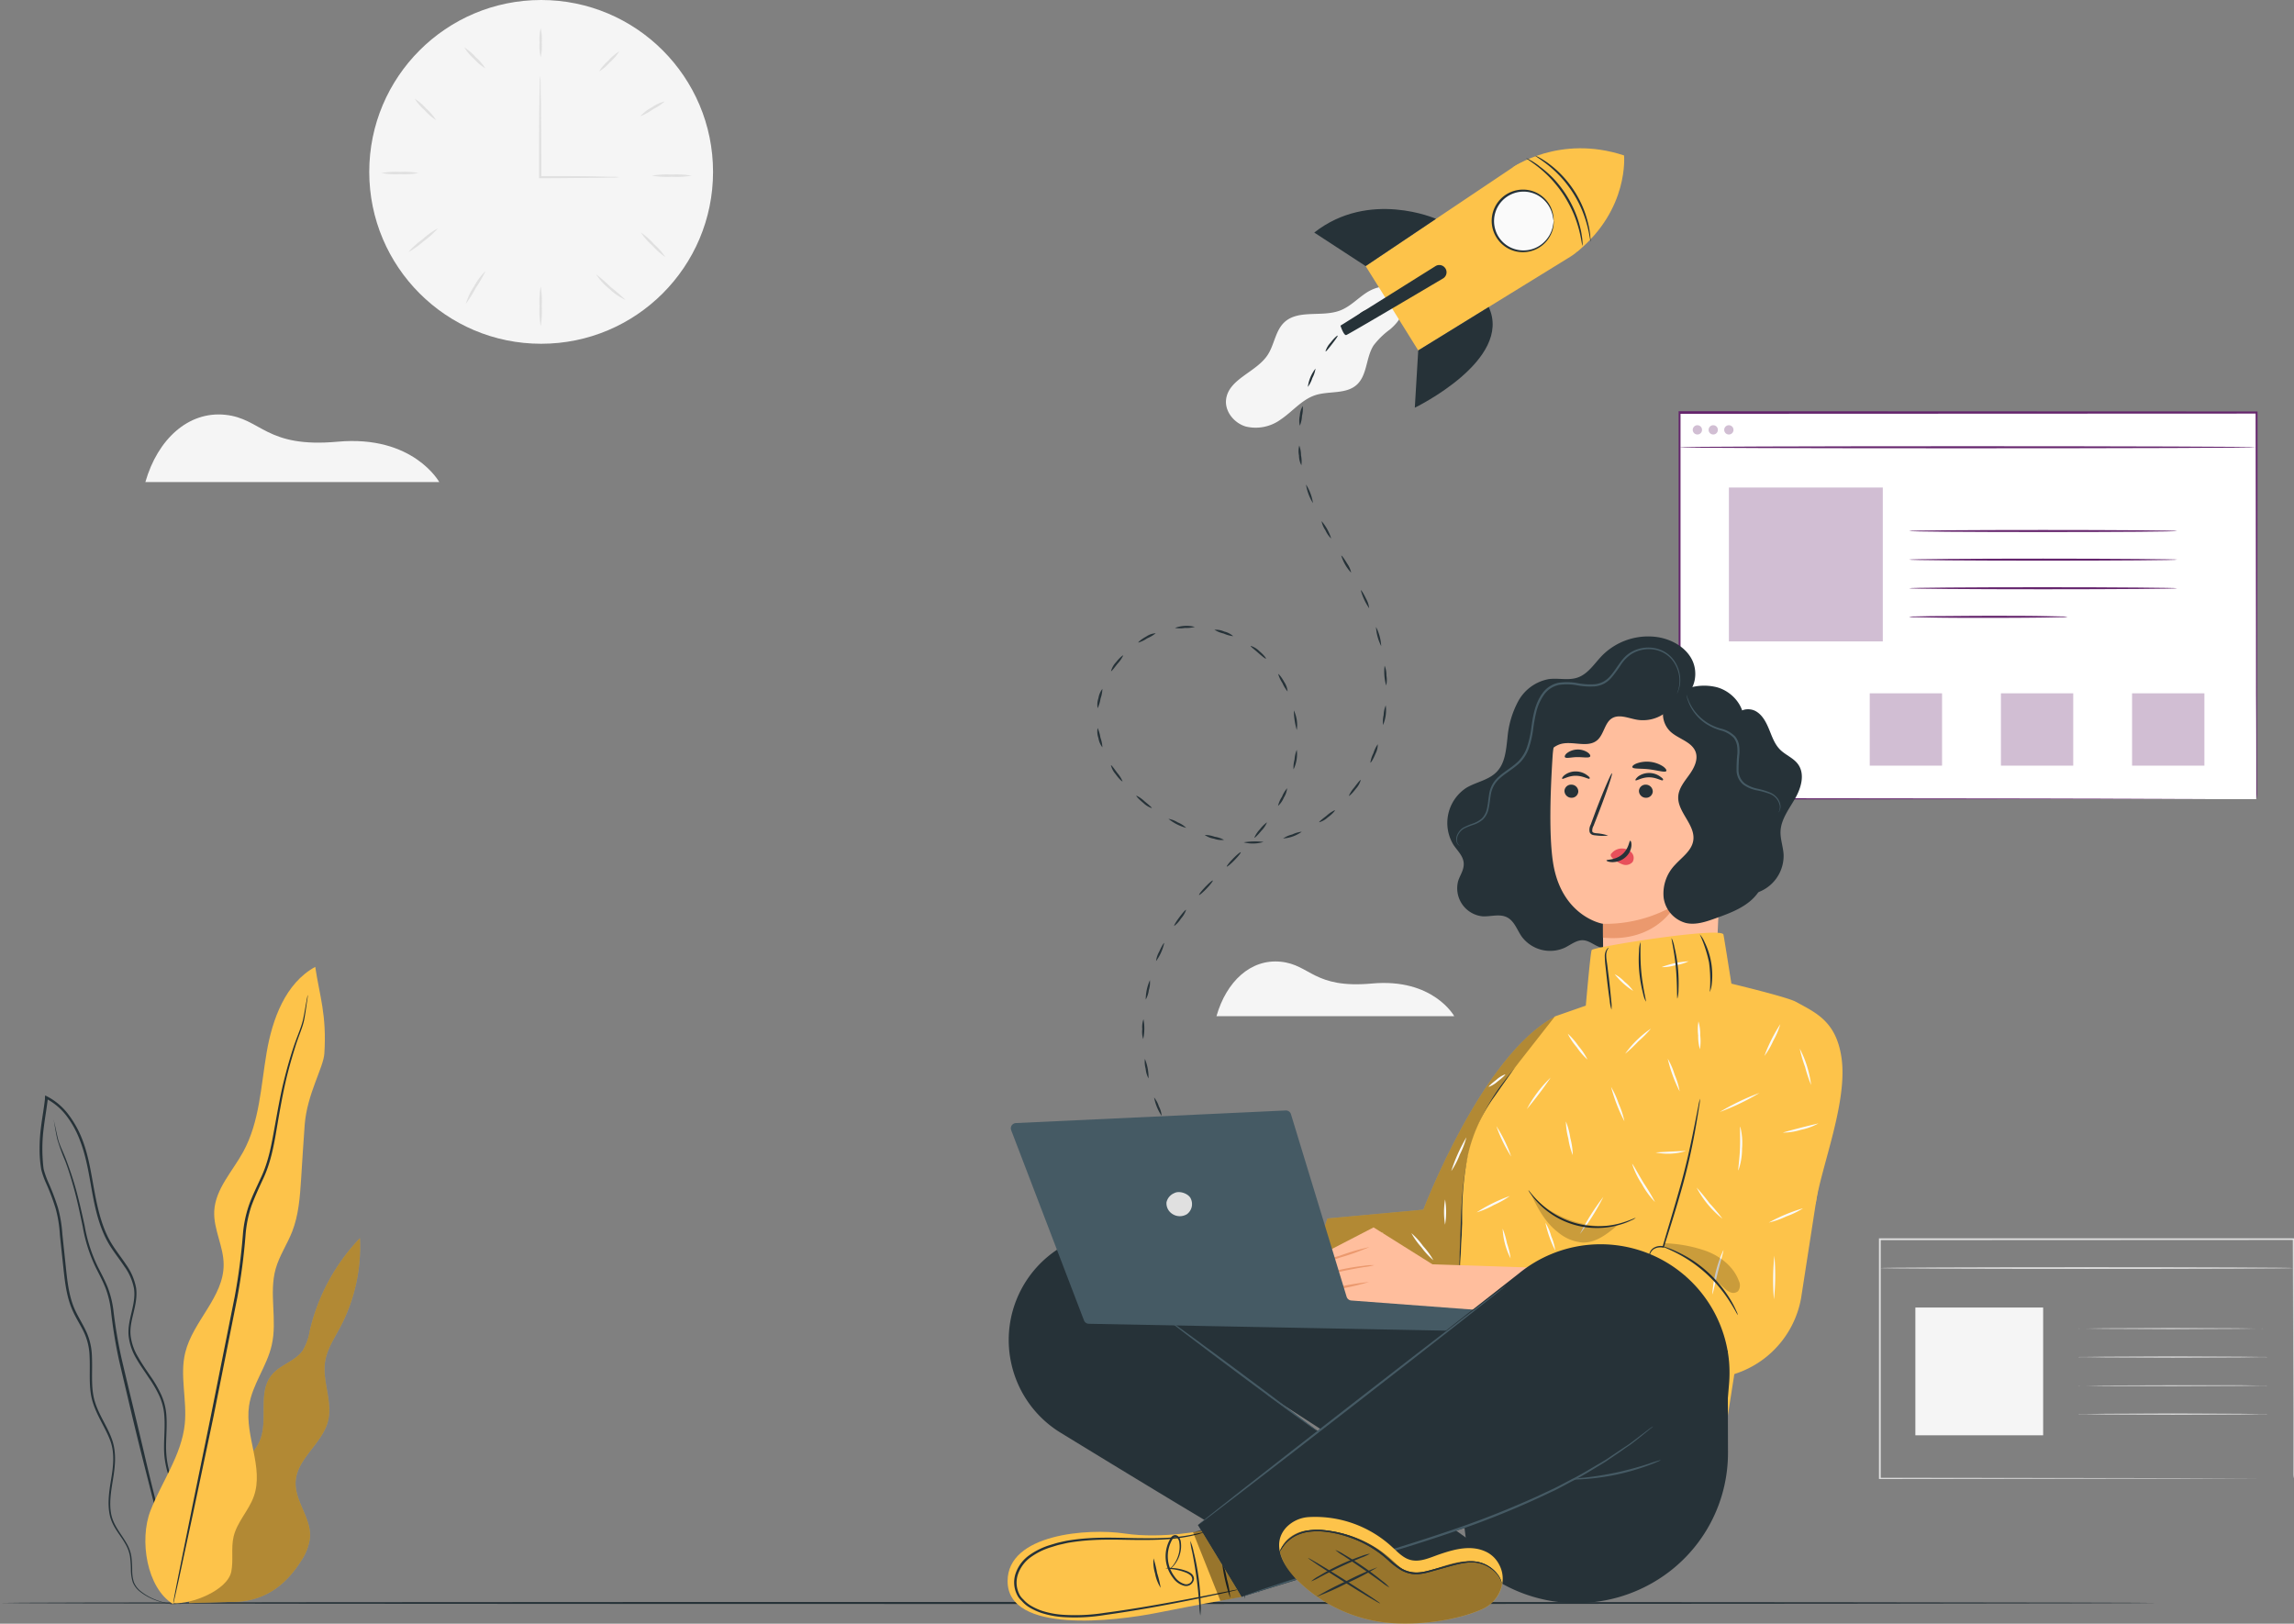 <svg id="Layer_1" data-name="Layer 1" xmlns="http://www.w3.org/2000/svg" viewBox="0 0 577.58 408.85"><rect x="0" y="0" width="577.58" height="408.85" fill="#808080" stroke="none"/><defs><style>.cls-1{fill:#e0e0e0;}.cls-2{fill:#f5f5f5;}.cls-3{fill:#263238;}.cls-4{fill:#fff;}.cls-5{fill:#65256d;}.cls-13,.cls-6{opacity:0.3;}.cls-7{fill:#e8505b;}.cls-8{fill:#fdc34a;}.cls-9{fill:#fafafa;}.cls-10{fill:#ffbe9d;}.cls-11{fill:#eb996e;}.cls-12{fill:#455a64;}.cls-13,.cls-15{isolation:isolate;}.cls-14{opacity:0.2;}.cls-15,.cls-16{opacity:0.4;}</style></defs><title>banner-img</title><g id="Background_Complete" data-name="Background Complete"><path class="cls-1" d="M577.36,372.26V356c0-10.43,0-25.48-.08-43.94l.16.16-104.13.05h0l.22-.21v60.25l-.2-.2,74.9.09,21.51.06h0l-21.47.06-75,.09h-.19V311.81H577.58V312c0,18.51-.06,33.58-.08,44V371.1A4.28,4.28,0,0,1,577.36,372.26Z" transform="translate(0 0)"/><path class="cls-1" d="M577.4,319.3c0,.12-23.29.21-52,.21s-52-.09-52-.21,23.28-.21,52-.21S577.4,319.18,577.4,319.3Z" transform="translate(0 0)"/><rect class="cls-2" x="482.25" y="329.24" width="32.17" height="32.17"/><path class="cls-1" d="M569.81,334.54a1.85,1.85,0,0,1-.47,0H568l-5,.06-16.46.07-16.46-.07-5-.06H523.7a1.85,1.85,0,0,1-.47,0,1.85,1.85,0,0,1,.47,0h1.36l5-.07,16.46-.06,16.46.06,5,.07h1.36A1.85,1.85,0,0,1,569.81,334.54Z" transform="translate(0 0)"/><path class="cls-1" d="M570.84,341.73a1.93,1.93,0,0,1-.48,0H569l-5.1.07-16.82.06-16.83-.06-5.1-.07h-1.39a1.93,1.93,0,0,1-.48,0,1.57,1.57,0,0,1,.48-.05h1.39l5.1-.06,16.83-.07,16.82.07,5.1.06h1.39A1.57,1.57,0,0,1,570.84,341.73Z" transform="translate(0 0)"/><path class="cls-1" d="M570.84,348.91a1.93,1.93,0,0,1-.48,0H569l-5.1.06-16.82.07L530.22,349l-5.1-.06h-1.39a1.93,1.93,0,0,1-.48,0,1.93,1.93,0,0,1,.48,0h1.39l5.1-.07,16.83-.06,16.85,0,5.1.07h1.39A1.71,1.71,0,0,1,570.84,348.91Z" transform="translate(0 0)"/><path class="cls-1" d="M570.84,356.1a1.93,1.93,0,0,1-.48,0H569l-5.1.07-16.82.06-16.83-.06-5.1-.07h-1.39a1.93,1.93,0,0,1-.48,0,1.57,1.57,0,0,1,.48-.05h1.39l5.1-.06,16.83-.07,16.82.07,5.1.06h1.39A1.57,1.57,0,0,1,570.84,356.1Z" transform="translate(0 0)"/><circle class="cls-2" cx="136.25" cy="43.28" r="43.28"/><path class="cls-1" d="M155.9,44.61a8.74,8.74,0,0,1-1.53.1l-4.21.08c-3.57,0-8.54.09-14.15.09h-.28V41.81c0-6.27,0-11.94.08-16,0-2,.07-3.62.09-4.87a9.62,9.62,0,0,1,.11-1.78,11.74,11.74,0,0,1,.11,1.78c0,1.25,0,2.89.09,4.87,0,4.11.08,9.78.08,16v2.81l-.27-.28c5.61,0,10.58,0,14.15.09l4.21.09A7.72,7.72,0,0,1,155.9,44.61Z" transform="translate(0 0)"/><path class="cls-1" d="M136.13,7.11a12.3,12.3,0,0,1,.28,3.63,12.37,12.37,0,0,1-.28,3.64,12.37,12.37,0,0,1-.28-3.64A12.3,12.3,0,0,1,136.13,7.11Z" transform="translate(0 0)"/><path class="cls-1" d="M155.9,12.94a11.57,11.57,0,0,1-2.34,2.74A11.51,11.51,0,0,1,150.83,18a11.75,11.75,0,0,1,2.34-2.73A12.22,12.22,0,0,1,155.9,12.94Z" transform="translate(0 0)"/><path class="cls-1" d="M167.38,25.54a14.66,14.66,0,0,1-3,2,15,15,0,0,1-3.14,1.73,9.59,9.59,0,0,1,2.85-2.21A9.32,9.32,0,0,1,167.38,25.54Z" transform="translate(0 0)"/><path class="cls-1" d="M174.14,44.23a22,22,0,0,1-5,.28,22,22,0,0,1-5-.28,22.63,22.63,0,0,1,5-.28A22.63,22.63,0,0,1,174.14,44.23Z" transform="translate(0 0)"/><path class="cls-1" d="M105.39,43.57a19.81,19.81,0,0,1-4.68.28A19.81,19.81,0,0,1,96,43.57a19.81,19.81,0,0,1,4.68-.28A19.81,19.81,0,0,1,105.39,43.57Z" transform="translate(0 0)"/><path class="cls-1" d="M110.26,57.49a21.14,21.14,0,0,1-3.54,3.21,20.83,20.83,0,0,1-3.89,2.77,20.76,20.76,0,0,1,3.54-3.21A19.65,19.65,0,0,1,110.26,57.49Z" transform="translate(0 0)"/><path class="cls-1" d="M122.25,68.25a32,32,0,0,1-2.41,4.17,33.25,33.25,0,0,1-2.55,4.09,15.44,15.44,0,0,1,2.07-4.38A15.7,15.7,0,0,1,122.25,68.25Z" transform="translate(0 0)"/><path class="cls-1" d="M136.13,82.13a22.63,22.63,0,0,1-.28-5,22.63,22.63,0,0,1,.28-5,22.63,22.63,0,0,1,.28,5A22.63,22.63,0,0,1,136.13,82.13Z" transform="translate(0 0)"/><path class="cls-1" d="M157.5,75.52a14.37,14.37,0,0,1-4.09-2.8,14.71,14.71,0,0,1-3.33-3.66,43.76,43.76,0,0,1,3.7,3.24A45.66,45.66,0,0,1,157.5,75.52Z" transform="translate(0 0)"/><path class="cls-1" d="M167.53,64.72a17.35,17.35,0,0,1-3.29-2.88,17.35,17.35,0,0,1-2.88-3.29,17.34,17.34,0,0,1,3.28,2.89A17.34,17.34,0,0,1,167.53,64.72Z" transform="translate(0 0)"/><path class="cls-1" d="M109.8,30.24a13.32,13.32,0,0,1-2.9-2.5,13.32,13.32,0,0,1-2.5-2.9,13.32,13.32,0,0,1,2.9,2.5A13.32,13.32,0,0,1,109.8,30.24Z" transform="translate(0 0)"/><path class="cls-1" d="M122.18,17.2a12.8,12.8,0,0,1-2.85-2.39,12.43,12.43,0,0,1-2.43-2.88,12.74,12.74,0,0,1,2.84,2.44A12.69,12.69,0,0,1,122.18,17.2Z" transform="translate(0 0)"/><path class="cls-2" d="M36.6,121.39h74s-6.54-11.9-25.58-10.17c-18.18,1.66-19.11-5.85-28.36-6.78S39.68,110.61,36.6,121.39Z" transform="translate(0 0)"/><path class="cls-2" d="M306.28,255.88h59.87s-5.29-9.63-20.71-8.23c-14.71,1.34-15.46-4.74-23-5.49S308.77,247.15,306.28,255.88Z" transform="translate(0 0)"/></g><g id="Floor"><path class="cls-3" d="M543.05,403.63c0,.14-121.58.26-271.52.26S0,403.81,0,403.63s121.55-.26,271.53-.26S543.05,403.49,543.05,403.63Z" transform="translate(0 0)"/></g><g id="Screens"><rect class="cls-4" x="422.81" y="103.94" width="145.28" height="97.28"/><path class="cls-5" d="M568.09,201.21v-6.9c0-4.5,0-11.11-.06-19.56,0-16.91-.06-41.2-.11-70.81l.21.2-145.27.06h0l.26-.26v97.27l-.24-.24,104.67.12,29.9.06h.1l-29.85.06-104.82.12h-.24V103.55h.27l145.27.06h.21v.21c0,29.67-.08,54-.11,70.93v24.62A7.51,7.51,0,0,1,568.09,201.21Z" transform="translate(0 0)"/><path class="cls-5" d="M422.81,112.62c0-.15,32.5-.26,72.58-.26s72.58.11,72.58.26-32.49.26-72.58.26S422.81,112.81,422.81,112.62Z" transform="translate(0 0)"/><g class="cls-6"><path class="cls-5" d="M428.54,108.24a1.17,1.17,0,1,1-1.17-1.17h0a1.16,1.16,0,0,1,1.16,1.16Z" transform="translate(0 0)"/></g><g class="cls-6"><path class="cls-5" d="M432.53,108.24a1.17,1.17,0,1,1-1.17-1.17h0a1.16,1.16,0,0,1,1.16,1.16Z" transform="translate(0 0)"/></g><g class="cls-6"><path class="cls-5" d="M436.46,108.24a1.17,1.17,0,1,1-1.17-1.17h0a1.16,1.16,0,0,1,1.16,1.16Z" transform="translate(0 0)"/></g><g class="cls-6"><rect class="cls-5" x="435.3" y="122.76" width="38.75" height="38.75"/></g><path class="cls-5" d="M548.17,133.71c0,.15-15.12.26-33.76.26s-33.76-.11-33.76-.26,15.12-.26,33.76-.26S548.17,133.57,548.17,133.71Z" transform="translate(0 0)"/><path class="cls-5" d="M548.17,140.92c0,.14-15.12.26-33.76.26s-33.76-.12-33.76-.26,15.12-.26,33.76-.26S548.17,140.81,548.17,140.92Z" transform="translate(0 0)"/><path class="cls-5" d="M548.17,148.12c0,.14-15.12.26-33.76.26s-33.76-.12-33.76-.26,15.12-.26,33.76-.26S548.17,148,548.17,148.12Z" transform="translate(0 0)"/><path class="cls-5" d="M520.56,155.32a9.14,9.14,0,0,1-1.57.1l-4.28.08c-3.61.05-8.6.08-14.1.08s-10.5,0-14.11-.08l-4.28-.08a9.14,9.14,0,0,1-1.57-.1,9.14,9.14,0,0,1,1.57-.1l4.28-.08c3.61,0,8.6-.08,14.11-.08s10.49,0,14.1.08l4.28.08A9.14,9.14,0,0,1,520.56,155.32Z" transform="translate(0 0)"/><g class="cls-6"><rect class="cls-7" x="407.31" y="174.58" width="18.21" height="18.21"/></g><g class="cls-6"><rect class="cls-5" x="470.76" y="174.58" width="18.21" height="18.21"/></g><g class="cls-6"><rect class="cls-5" x="503.79" y="174.58" width="18.21" height="18.21"/></g><g class="cls-6"><rect class="cls-5" x="536.81" y="174.58" width="18.21" height="18.21"/></g></g><g id="Rocket"><path class="cls-2" d="M351.21,72.92c-2.17-1.45-5.15-.57-7.32.88s-4,3.43-6.45,4.37c-4.56,1.77-10.55-.33-14.09,3-2.26,2.14-2.49,5.66-4.21,8.25-2.89,4.36-9.85,6-10.44,11.2-.35,3,2.05,5.94,5,6.79a10.69,10.69,0,0,0,8.7-1.74c3-2,5.31-5,8.69-6.14s7.73-.19,10.46-2.6,2.32-6.86,4.28-9.94A20,20,0,0,1,350,82.93c1.47-1.27,2.87-2.84,3.12-4.77s-.54-5.22-1.87-5.29" transform="translate(0 0)"/><path class="cls-3" d="M294.9,285.37c.13-.07.53.33.91.9s.59,1.11.47,1.19-.52-.32-.91-.9S294.74,285.45,294.9,285.37Z" transform="translate(0 0)"/><path class="cls-3" d="M290.58,276.35a6.45,6.45,0,0,1,1.19,2.22,6.22,6.22,0,0,1,.71,2.41A12.38,12.38,0,0,1,290.58,276.35Z" transform="translate(0 0)"/><path class="cls-3" d="M288.26,266.63a12.18,12.18,0,0,1,.91,4.92,6.22,6.22,0,0,1-.71-2.41A6.44,6.44,0,0,1,288.26,266.63Z" transform="translate(0 0)"/><path class="cls-3" d="M287.9,256.64a12.38,12.38,0,0,1-.07,5,6,6,0,0,1-.23-2.5A5.88,5.88,0,0,1,287.9,256.64Z" transform="translate(0 0)"/><path class="cls-3" d="M289.52,246.81a6.24,6.24,0,0,1-.27,2.5,6.35,6.35,0,0,1-.78,2.39A12.1,12.1,0,0,1,289.52,246.81Z" transform="translate(0 0)"/><path class="cls-3" d="M293.12,237.46a12.14,12.14,0,0,1-2.05,4.56,6.36,6.36,0,0,1,.79-2.39C292.43,238.36,293,237.39,293.12,237.46Z" transform="translate(0 0)"/><path class="cls-3" d="M298.63,229.12a6.36,6.36,0,0,1-1.28,2.17,7.3,7.3,0,0,1-1.69,1.86c-.14-.09.44-1.06,1.27-2.17S298.52,229,298.63,229.12Z" transform="translate(0 0)"/><path class="cls-3" d="M305.35,221.72c.11.1-.58,1-1.53,2s-1.81,1.72-1.92,1.63.58-1,1.54-2S305.25,221.61,305.35,221.72Z" transform="translate(0 0)"/><path class="cls-3" d="M312.39,214.6c.11.1-.6,1-1.57,2s-1.84,1.7-1.94,1.6.6-1,1.57-2S312.29,214.5,312.39,214.6Z" transform="translate(0 0)"/><path class="cls-3" d="M319,207.06a6.31,6.31,0,0,1-1.39,2.1c-.88,1.08-1.68,1.87-1.79,1.77a6.86,6.86,0,0,1,1.39-2.1A8.13,8.13,0,0,1,319,207.06Z" transform="translate(0 0)"/><path class="cls-3" d="M324.07,198.48a5.49,5.49,0,0,1-.84,2.38,5.56,5.56,0,0,1-1.45,2.07,7,7,0,0,1,1-2.31A7.54,7.54,0,0,1,324.07,198.48Z" transform="translate(0 0)"/><path class="cls-3" d="M326.5,188.81a8.74,8.74,0,0,1-.82,4.93,7.74,7.74,0,0,1,.26-2.49A7.61,7.61,0,0,1,326.5,188.81Z" transform="translate(0 0)"/><path class="cls-3" d="M325.76,178.88a8.51,8.51,0,0,1,.74,4.94,18.32,18.32,0,0,1-.74-4.94Z" transform="translate(0 0)"/><path class="cls-3" d="M321.83,169.73c.12-.08.85.79,1.51,2a5,5,0,0,1,.85,2.38,8.49,8.49,0,0,1-1.31-2.13A8.11,8.11,0,0,1,321.83,169.73Z" transform="translate(0 0)"/><path class="cls-3" d="M314.9,162.63a5.33,5.33,0,0,1,2.16,1.31c1.07.9,1.77,1.8,1.67,1.9s-1-.62-2-1.5S314.77,162.75,314.9,162.63Z" transform="translate(0 0)"/><path class="cls-3" d="M305.77,158.57a5.3,5.3,0,0,1,2.48.46,5.07,5.07,0,0,1,2.24,1.16,8.08,8.08,0,0,1-2.41-.67A7.19,7.19,0,0,1,305.77,158.57Z" transform="translate(0 0)"/><path class="cls-3" d="M295.83,158.12a8.18,8.18,0,0,1,5-.26,8.35,8.35,0,0,1-2.49.26A8.06,8.06,0,0,1,295.83,158.12Z" transform="translate(0 0)"/><path class="cls-3" d="M286.6,161.81c-.08-.12.78-.87,2-1.53a4.77,4.77,0,0,1,2.39-.83,8.68,8.68,0,0,1-2.15,1.28A8.13,8.13,0,0,1,286.6,161.81Z" transform="translate(0 0)"/><path class="cls-3" d="M279.74,169a5,5,0,0,1,1.22-2.21c.86-1.11,1.74-1.84,1.84-1.74a8,8,0,0,1-1.42,2.06C280.55,168.16,279.9,169.06,279.74,169Z" transform="translate(0 0)"/><path class="cls-3" d="M276.37,178.33a4.91,4.91,0,0,1,.19-2.52,5,5,0,0,1,1-2.34,8.25,8.25,0,0,1-.47,2.46A8.42,8.42,0,0,1,276.37,178.33Z" transform="translate(0 0)"/><path class="cls-3" d="M277.56,188.18a5,5,0,0,1-1-2.34,4.81,4.81,0,0,1-.2-2.52,8.71,8.71,0,0,1,.7,2.4A8.29,8.29,0,0,1,277.56,188.18Z" transform="translate(0 0)"/><path class="cls-3" d="M282.63,196.74c-.11.1-.94-.68-1.75-1.82a5.2,5.2,0,0,1-1.17-2.24c.13-.07.79.83,1.59,1.94A7.57,7.57,0,0,1,282.63,196.74Z" transform="translate(0 0)"/><path class="cls-3" d="M290,203.49a5.57,5.57,0,0,1-2.15-1.32c-1.09-.87-1.84-1.72-1.74-1.83a7.53,7.53,0,0,1,2.06,1.43C289.23,202.63,290.07,203.37,290,203.49Z" transform="translate(0 0)"/><path class="cls-3" d="M298.66,208.46a12,12,0,0,1-4.46-2.27,6.48,6.48,0,0,1,2.35.9A6.3,6.3,0,0,1,298.66,208.46Z" transform="translate(0 0)"/><path class="cls-3" d="M308.18,211.49a5.49,5.49,0,0,1-2.51-.3,5.4,5.4,0,0,1-2.34-.95,7.44,7.44,0,0,1,2.47.45A7,7,0,0,1,308.18,211.49Z" transform="translate(0 0)"/><path class="cls-3" d="M318.13,212a9.07,9.07,0,0,1-5,.1,18.39,18.39,0,0,1,5-.1Z" transform="translate(0 0)"/><path class="cls-3" d="M327.76,209.43a8.94,8.94,0,0,1-4.7,1.69,7.38,7.38,0,0,1,2.3-1A7.19,7.19,0,0,1,327.76,209.43Z" transform="translate(0 0)"/><path class="cls-3" d="M336.1,204c.1.11-.66,1-1.77,1.8a5.45,5.45,0,0,1-2.19,1.25c-.08-.13.79-.82,1.88-1.66A7.89,7.89,0,0,1,336.1,204Z" transform="translate(0 0)"/><path class="cls-3" d="M342.61,196.4a5.39,5.39,0,0,1-1.23,2.2c-.83,1.12-1.67,1.89-1.77,1.8a8,8,0,0,1,1.36-2.11C341.79,197.18,342.49,196.32,342.61,196.4Z" transform="translate(0 0)"/><path class="cls-3" d="M346.9,187.4a5.26,5.26,0,0,1-.61,2.45c-.52,1.3-1.13,2.26-1.26,2.19a7.38,7.38,0,0,1,.77-2.38A7.65,7.65,0,0,1,346.9,187.4Z" transform="translate(0 0)"/><path class="cls-3" d="M348.9,177.61a9.54,9.54,0,0,1-.68,4.95,7.5,7.5,0,0,1,.15-2.5A7.13,7.13,0,0,1,348.9,177.61Z" transform="translate(0 0)"/><path class="cls-3" d="M348.62,167.62a6.12,6.12,0,0,1,.45,2.47,6.29,6.29,0,0,1-.06,2.52,12.39,12.39,0,0,1-.39-5Z" transform="translate(0 0)"/><path class="cls-3" d="M346.45,157.86a12,12,0,0,1,1.31,4.83,12,12,0,0,1-1.31-4.83Z" transform="translate(0 0)"/><path class="cls-3" d="M342.62,148.62c.13-.07.73.89,1.33,2.14a6.4,6.4,0,0,1,.78,2.4,14.7,14.7,0,0,1-2.11-4.54Z" transform="translate(0 0)"/><path class="cls-3" d="M337.7,139.91c.13-.08.79.83,1.49,2a6.09,6.09,0,0,1,1,2.29,10.95,10.95,0,0,1-2.49-4.29Z" transform="translate(0 0)"/><path class="cls-3" d="M332.74,131.22a11.94,11.94,0,0,1,2.42,4.38,6.48,6.48,0,0,1-1.44-2.07A6.07,6.07,0,0,1,332.74,131.22Z" transform="translate(0 0)"/><path class="cls-3" d="M328.83,122a12,12,0,0,1,1.75,4.69A12.19,12.19,0,0,1,328.83,122Z" transform="translate(0 0)"/><path class="cls-3" d="M327.13,112.19a7.19,7.19,0,0,1,.44,2.47,7.5,7.5,0,0,1,.09,2.5,5.37,5.37,0,0,1-.6-2.45A5.5,5.5,0,0,1,327.13,112.19Z" transform="translate(0 0)"/><path class="cls-3" d="M328,102.24a7.52,7.52,0,0,1-.19,2.5,6.92,6.92,0,0,1-.54,2.45,5.69,5.69,0,0,1,0-2.53A5.46,5.46,0,0,1,328,102.24Z" transform="translate(0 0)"/><path class="cls-3" d="M331.22,92.81a7.44,7.44,0,0,1-.8,2.38,7.62,7.62,0,0,1-1.13,2.24,9.35,9.35,0,0,1,1.93-4.62Z" transform="translate(0 0)"/><path class="cls-3" d="M336.79,84.52c.11.1-.55,1-1.39,2.09s-1.55,2-1.67,1.87A5.35,5.35,0,0,1,335,86.29C335.84,85.19,336.69,84.43,336.79,84.52Z" transform="translate(0 0)"/><path class="cls-3" d="M344.3,77.94c.08.12-.79.83-1.87,1.67A7.33,7.33,0,0,1,340.34,81c-.1-.11.66-1,1.77-1.8A5.35,5.35,0,0,1,344.3,77.94Z" transform="translate(0 0)"/><path class="cls-3" d="M353.2,73.42A7.5,7.5,0,0,1,351,74.57a7.3,7.3,0,0,1-2.36.83c-.07-.13.88-.75,2.16-1.3A5.31,5.31,0,0,1,353.2,73.42Z" transform="translate(0 0)"/><path class="cls-3" d="M360.45,71.58c0,.14-.51.36-1.18.48s-1.25.12-1.28,0,.5-.36,1.18-.49S360.43,71.44,360.45,71.58Z" transform="translate(0 0)"/><path class="cls-8" d="M380.9,42.14s11.74-8.38,28-3c0,0,1.33,13.46-11.7,24.16" transform="translate(0 0)"/><path class="cls-8" d="M343.83,67c.5.75,13.25,21.24,13.25,21.24l38.27-23.58a13.41,13.41,0,0,0,4.38-18.44c-.2-.32-.41-.64-.64-.94h0a13.38,13.38,0,0,0-18.19-3.14Z" transform="translate(0 0)"/><path class="cls-3" d="M357.08,88.24l-.86,14.42s24.8-12,18.61-25.36Z" transform="translate(0 0)"/><path class="cls-3" d="M361.56,55.1s-16.82-7.42-30.66,3.46L343.84,67Z" transform="translate(0 0)"/><path class="cls-3" d="M361.44,67,337.5,82s.83,2.58,1.47,2.36,18.53-10.8,24.36-14.25a1.81,1.81,0,0,0,.63-2.47,1.77,1.77,0,0,0-.16-.22h0A1.8,1.8,0,0,0,361.44,67Z" transform="translate(0 0)"/><circle class="cls-9" cx="383.5" cy="55.67" r="7.66" transform="translate(241.48 416.23) rotate(-76.76)"/><path class="cls-3" d="M391.15,55.66a14,14,0,0,0-.34-1.84,7.67,7.67,0,0,0-2.8-4.1,7.36,7.36,0,0,0-7-1A7.42,7.42,0,0,0,377.56,60a7.4,7.4,0,0,0,3.44,2.6,7.51,7.51,0,0,0,3.9.34,7.35,7.35,0,0,0,3.15-1.37,7.67,7.67,0,0,0,2.8-4.1c.31-1.16.28-1.85.34-1.85a1.4,1.4,0,0,1,0,.5,7.34,7.34,0,0,1-.17,1.4,7.81,7.81,0,0,1-13.9,2.78,7.88,7.88,0,0,1,3.68-12.1,8,8,0,0,1,4.15-.32,7.73,7.73,0,0,1,3.29,1.51A7.58,7.58,0,0,1,391,53.81a7.34,7.34,0,0,1,.17,1.4A1.71,1.71,0,0,1,391.15,55.66Z" transform="translate(0 0)"/><path class="cls-3" d="M400.48,60.81c-.1,0-.21-1.49-.8-3.82a31.25,31.25,0,0,0-1.33-4,28.79,28.79,0,0,0-8.66-11.47c-1.88-1.49-3.19-2.21-3.14-2.3a4.5,4.5,0,0,1,1,.45,11.53,11.53,0,0,1,1.07.63c.4.27.87.55,1.35.93a25.31,25.31,0,0,1,3.21,2.82,26.63,26.63,0,0,1,5.61,8.76A28,28,0,0,1,400,56.9c.15.59.21,1.14.29,1.62a10.26,10.26,0,0,1,.13,1.23A3.77,3.77,0,0,1,400.48,60.81Z" transform="translate(0 0)"/><path class="cls-3" d="M398.42,61.87c-.1,0-.22-1.51-.82-3.88a32.2,32.2,0,0,0-1.35-4.06,33.56,33.56,0,0,0-2.43-4.64,32,32,0,0,0-3.2-4.14,29.9,29.9,0,0,0-3.13-2.93c-1.91-1.53-3.24-2.27-3.19-2.36a4.15,4.15,0,0,1,1,.47,9,9,0,0,1,1.07.65,10.87,10.87,0,0,1,1.37,1A27.16,27.16,0,0,1,391,44.81a27.8,27.8,0,0,1,5.72,8.93A26.28,26.28,0,0,1,398,57.9c.15.6.21,1.16.29,1.64a10.39,10.39,0,0,1,.14,1.25A4.88,4.88,0,0,1,398.42,61.87Z" transform="translate(0 0)"/></g><g id="Plant"><path class="cls-8" d="M54.74,379.81c-.86-3.4,1.39-6.8,3.9-9.25s5.5-4.64,6.82-7.89c2.13-5.26-.66-12.11,3-16.49,2.12-2.58,5.92-3.42,7.8-6.18A13.94,13.94,0,0,0,78,335.07a50.15,50.15,0,0,1,12.62-23.3,43.42,43.42,0,0,1-5,22.49c-1.47,2.76-3.27,5.45-3.76,8.54-.82,5,2,10.19.7,15.11-1.45,5.62-7.79,9.36-8.13,15.15-.28,4.91,4,9.23,3.62,14.13a13.11,13.11,0,0,1-2.21,5.8c-3.92,6.25-9.49,10.56-17.92,10.37l-10.34.3Z" transform="translate(0 0)"/><g class="cls-6"><path d="M54.74,379.81c-.86-3.4,1.39-6.8,3.9-9.25s5.5-4.64,6.82-7.89c2.13-5.26-.66-12.11,3-16.49,2.12-2.58,5.92-3.42,7.8-6.18A13.94,13.94,0,0,0,78,335.07a50.15,50.15,0,0,1,12.62-23.3,43.42,43.42,0,0,1-5,22.49c-1.47,2.76-3.27,5.45-3.76,8.54-.82,5,2,10.19.7,15.11-1.45,5.62-7.79,9.36-8.13,15.15-.28,4.91,4,9.23,3.62,14.13a13.11,13.11,0,0,1-2.21,5.8c-3.92,6.25-9.49,10.56-17.92,10.37l-10.34.3Z" transform="translate(0 0)"/></g><path class="cls-3" d="M45.46,403.92a8,8,0,0,1-2.85-.08,17,17,0,0,1-3.35-.86,14.25,14.25,0,0,1-4.14-2.3,5.68,5.68,0,0,1-1.69-2.28,10.76,10.76,0,0,1-.47-3.09c0-1.12-.09-2.24-.22-3.35a9.28,9.28,0,0,0-1.25-3.33c-1.2-2.15-3.22-4.18-3.85-7.1s-.17-6,.33-9,1-6.48-.19-9.72-3.34-6.17-4.45-9.82-.56-7.64-.78-11.55a15.22,15.22,0,0,0-1.31-5.75c-.83-1.83-2-3.56-2.87-5.49-1.81-3.91-2.11-8.32-2.59-12.65-.23-2.18-.47-4.39-.7-6.61A32.27,32.27,0,0,0,14,304.27a57,57,0,0,0-2.43-6.41,20.81,20.81,0,0,1-1.18-3.35A32.69,32.69,0,0,1,10,291a41.67,41.67,0,0,1,.32-7.15c.29-2.38.74-4.75,1-7.14v-.41l.05-.47.42.21a15.8,15.8,0,0,1,5.54,4.73A25.67,25.67,0,0,1,20.75,287c1.7,4.45,2.29,9.11,3.14,13.55s1.92,8.83,4.17,12.53c1.13,1.85,2.49,3.54,3.68,5.34a14.71,14.71,0,0,1,2.53,5.9c.58,4.38-1.85,8.21-1.37,12.08a13.39,13.39,0,0,0,1.92,5.37c.93,1.66,2,3.19,3.06,4.74a29.78,29.78,0,0,1,2.75,4.78,15,15,0,0,1,1.27,5.2c.23,3.49-.28,6.79,0,9.92A22.86,22.86,0,0,0,44.4,375c1.23,2.55,2.61,4.86,3.76,7.09.57,1.08,1.09,2.18,1.55,3.31a16,16,0,0,1,.89,3.27,20.83,20.83,0,0,1,0,5.9,14.86,14.86,0,0,1-3,7.51,6.49,6.49,0,0,1-.84.9,3.37,3.37,0,0,1-.68.57l-.59.41a12.61,12.61,0,0,0,2-2,15,15,0,0,0,2.85-7.45,20.64,20.64,0,0,0-.1-5.82,16,16,0,0,0-.9-3.2c-.43-1.07-1-2.15-1.55-3.26-1.17-2.21-2.56-4.51-3.82-7.08a23.3,23.3,0,0,1-2.59-8.66c-.26-3.19.24-6.5,0-9.91a14.62,14.62,0,0,0-1.22-5,29.65,29.65,0,0,0-2.72-4.69c-1-1.54-2.14-3.08-3.1-4.77a14.18,14.18,0,0,1-1.94-5.6c-.47-4.13,1.94-8,1.34-12.05a13.9,13.9,0,0,0-2.46-5.62c-1.17-1.77-2.54-3.46-3.7-5.35-2.32-3.81-3.44-8.27-4.27-12.74s-1.45-9.08-3.12-13.44a24.32,24.32,0,0,0-3.3-6.15,15.23,15.23,0,0,0-5.3-4.53l.48-.27-.05.42c-.28,2.42-.72,4.79-1,7.14a40.57,40.57,0,0,0-.32,7.05c.06,1.15.13,2.36.3,3.45a23.38,23.38,0,0,0,1.14,3.23,57.54,57.54,0,0,1,2.46,6.48,33.11,33.11,0,0,1,1.11,6.71c.24,2.22.47,4.43.7,6.61.47,4.35.77,8.69,2.51,12.46.87,1.88,2,3.61,2.86,5.51a15.91,15.91,0,0,1,1.36,6c.2,4-.34,7.89.72,11.43s3.29,6.46,4.41,9.81.67,6.86.16,9.95-1,6.14-.38,8.89,2.53,4.8,3.76,7a9.33,9.33,0,0,1,1.27,3.46,29.65,29.65,0,0,1,.2,3.39,10.12,10.12,0,0,0,.42,3,5.58,5.58,0,0,0,1.59,2.19,14.12,14.12,0,0,0,4,2.3,18,18,0,0,0,3.3.92,13.48,13.48,0,0,0,2.1.22A7.46,7.46,0,0,1,45.46,403.92Z" transform="translate(0 0)"/><path class="cls-3" d="M13.49,282a1.12,1.12,0,0,1,.1.31c.05.25.13.55.22.93.2.82.43,2.05.81,3.59s1.33,3.27,2.12,5.41,1.65,4.58,2.41,7.34,1.46,5.83,2.17,9.11a38.26,38.26,0,0,0,3.25,10.16c.84,1.68,1.78,3.39,2.53,5.25A24.82,24.82,0,0,1,28.56,330a120.37,120.37,0,0,0,2.15,12.52c2,8.48,4,16.56,5.71,23.92s3.42,13.94,4.79,19.51,2.41,10,3.17,13.16l.83,3.59c.08.38.15.69.2.94a1.71,1.71,0,0,1,0,.32,1.15,1.15,0,0,1-.11-.31l-.27-.92c-.23-.86-.55-2.05-1-3.56l-3.38-13.11c-1.4-5.56-3.07-12.16-4.92-19.47S32,351.15,30,342.66a119.16,119.16,0,0,1-2.06-12.61,23.62,23.62,0,0,0-1.4-5.8c-.72-1.81-1.65-3.51-2.49-5.21a38.69,38.69,0,0,1-3.23-10.23c-.69-3.29-1.34-6.35-2.08-9.1s-1.52-5.22-2.31-7.34a50.73,50.73,0,0,1-2-5.48c-.36-1.59-.54-2.79-.69-3.62-.07-.38-.12-.7-.16-.95A1.49,1.49,0,0,1,13.49,282Z" transform="translate(0 0)"/><path class="cls-8" d="M43.63,403.94c-6.73-4.05-8.6-16.24-5.74-23.56s7.83-14,8.63-21.8c.62-6-1.31-12.18.12-18,1.94-7.92,9.71-14,9.67-22.16,0-4.57-2.6-8.89-2.37-13.46.29-5.6,4.61-10,7.3-14.94,4.12-7.53,4.44-16.46,5.88-24.92s4.72-17.52,12.25-21.64c1.07,7.2,2.94,12.14,2.29,21.88-.24,3.49-4.34,10.17-4.94,17.83-.35,4.58-.61,9.17-.91,13.76s-.62,9-2.24,13.17c-1.24,3.19-3.23,6.08-4.16,9.38-1.75,6.21.47,12.95-1,19.24-1.2,5.33-4.92,9.9-5.71,15.3-1.1,7.6,3.77,15.52,1.21,22.76-1.27,3.59-4.24,6.46-5.1,10.17-.67,2.88,0,5.93-.58,8.82-1,4.66-9.9,8.23-14.65,7.92" transform="translate(0 0)"/><path class="cls-3" d="M77.47,250.54a2.81,2.81,0,0,1,0,.41,10.62,10.62,0,0,1-.16,1.18c-.16,1-.34,2.56-.7,4.53s-1.43,4.21-2.26,6.89-1.75,5.77-2.53,9.24-1.45,7.29-2.15,11.41-1.47,8.61-3.54,12.9c-1,2.15-2,4.31-2.84,6.6A30.24,30.24,0,0,0,61.82,311a148.6,148.6,0,0,1-2.07,15.72c-2.13,10.64-4.15,20.78-6,30l-5.16,24.44c-1.49,6.92-2.7,12.53-3.54,16.46-.43,1.91-.76,3.41-1,4.47l-.27,1.16a2.91,2.91,0,0,1-.12.39,2.67,2.67,0,0,1,0-.4c.06-.3.13-.69.21-1.18.21-1.07.5-2.57.88-4.49.79-3.94,1.93-9.57,3.33-16.51s3.13-15.27,5-24.47l6-30a150.12,150.12,0,0,0,2.07-15.66,30.09,30.09,0,0,1,1.52-7.44c.83-2.34,1.92-4.51,2.88-6.64,2.06-4.22,2.8-8.64,3.55-12.75s1.42-8,2.25-11.42,1.72-6.56,2.63-9.24,1.94-4.91,2.35-6.84.63-3.47.83-4.49c.09-.49.17-.87.22-1.17A2.74,2.74,0,0,1,77.47,250.54Z" transform="translate(0 0)"/></g><g id="Character"><path class="cls-3" d="M442,224.88a9.77,9.77,0,0,0,7.07-9.75c-.13-2-.85-3.86-.77-5.82.13-3,2.15-5.61,3.67-8.25s2.53-6.11.76-8.59c-1.14-1.61-3.17-2.33-4.56-3.73s-2-3.27-2.74-5.06-1.67-3.64-3.35-4.59-4.25-.54-4.94,1.27" transform="translate(0 0)"/><path class="cls-3" d="M423.9,175.55c3-1.91,3.71-6.32,2.09-9.47s-5.07-5.07-8.57-5.64a16.34,16.34,0,0,0-14.07,4.66c-1.93,2-3.5,4.59-6.12,5.5-2.3.81-4.85.08-7.27.4a11,11,0,0,0-7.69,5.54,23.6,23.6,0,0,0-2.73,9.35c-.35,3-.59,6.25-2.66,8.42s-5.2,2.57-7.71,4.08A10.57,10.57,0,0,0,366,212.81c1,1.44,2.42,2.77,2.53,4.52s-.93,3-1.41,4.56a7.11,7.11,0,0,0,5.11,8.66,8.05,8.05,0,0,0,1,.18c2.08.12,4.31-.69,6.18.24s2.54,3.16,3.72,4.86a8.92,8.92,0,0,0,10.86,2.8c1.53-.75,3-2,4.68-1.87s3,1.56,4.7,1.88c2.19.42,4.26-1.19,5.56-3s2.21-3.94,3.87-5.42c2.18-1.94,5.24-2.41,8-3.36a22.55,22.55,0,0,0,14-28.67,22.05,22.05,0,0,0-1.24-2.92" transform="translate(0 0)"/><path class="cls-10" d="M430.43,179.48a4.79,4.79,0,0,1,4.27,4.87h0L431.84,249c-.12,7.64-11.28,11.93-19.46,11.74h0c-8.26-.19-8.52-4.24-8.63-11.51-.17-12.14-.15-16.7-.16-16.63s-10.43-1.75-12.56-15.37c-1.06-6.78-.7-17.88-.11-26.95.54-8.17,6-18.18,14.11-17.3Z" transform="translate(0 0)"/><path class="cls-3" d="M393.9,199.11a1.76,1.76,0,0,0,1.68,1.77,1.68,1.68,0,0,0,1.8-1.53v0a1.73,1.73,0,0,0-1.67-1.77,1.67,1.67,0,0,0-1.81,1.52Z" transform="translate(0 0)"/><path class="cls-3" d="M393.32,196.08c.22.23,1.54-.75,3.42-.74s3.25.95,3.46.72-.12-.51-.72-.95a4.73,4.73,0,0,0-2.77-.86,4.57,4.57,0,0,0-2.72.87C393.41,195.56,393.21,196,393.32,196.08Z" transform="translate(0 0)"/><path class="cls-3" d="M412.65,199.11a1.75,1.75,0,0,0,1.68,1.77,1.68,1.68,0,0,0,1.8-1.53v0a1.75,1.75,0,0,0-1.68-1.77,1.68,1.68,0,0,0-1.8,1.53Z" transform="translate(0 0)"/><path class="cls-3" d="M411.79,196.47c.21.23,1.54-.75,3.42-.74s3.25,1,3.46.72-.12-.51-.72-.95a4.73,4.73,0,0,0-2.77-.86,4.64,4.64,0,0,0-2.72.87C411.9,196,411.68,196.37,411.79,196.47Z" transform="translate(0 0)"/><path class="cls-3" d="M404.9,210.39a12.25,12.25,0,0,0-3-.58c-.48-.05-.94-.15-1-.47a2.43,2.43,0,0,1,.33-1.42c.45-1.16.93-2.38,1.42-3.65,2-5.2,3.42-9.48,3.21-9.55s-2,4.07-4,9.26c-.47,1.29-.93,2.51-1.36,3.68a2.73,2.73,0,0,0-.26,1.88,1.2,1.2,0,0,0,.79.7,3.69,3.69,0,0,0,.81.12A12.05,12.05,0,0,0,404.9,210.39Z" transform="translate(0 0)"/><path class="cls-11" d="M403.59,232.62a34.72,34.72,0,0,0,18.25-4.81s-4.63,9.6-18.25,8.29Z" transform="translate(0 0)"/><path class="cls-7" d="M405.72,214.92a3.39,3.39,0,0,1,3-1.25,3.06,3.06,0,0,1,2.18,1.14,2,2,0,0,1,.15,2.24,2.29,2.29,0,0,1-2.47.62,7.25,7.25,0,0,1-2.4-1.44,2,2,0,0,1-.53-.56.64.64,0,0,1,0-.7" transform="translate(0 0)"/><path class="cls-3" d="M410.46,211.7c-.3,0-.31,2-2.06,3.47s-3.92,1.21-3.93,1.5c0,.12.48.39,1.4.42a5,5,0,0,0,3.28-1.14,4.42,4.42,0,0,0,1.6-2.9C410.83,212.2,410.6,211.69,410.46,211.7Z" transform="translate(0 0)"/><path class="cls-3" d="M411,193.18c.18.51,2.06.27,4.26.54s4,.88,4.28.42c.13-.22-.17-.7-.89-1.2a7.55,7.55,0,0,0-6.51-.73C411.28,192.53,410.9,192.94,411,193.18Z" transform="translate(0 0)"/><path class="cls-3" d="M394,190.64c.33.43,1.63,0,3.18,0s2.88.29,3.18-.15c.14-.22-.07-.65-.65-1.05a4.57,4.57,0,0,0-5.12.15C394.06,190,393.9,190.43,394,190.64Z" transform="translate(0 0)"/><path class="cls-3" d="M421.49,175.05a13.21,13.21,0,0,1,10.79-2c3.63,1,6.64,4.32,6.77,8,.08,2.4-1,5,.1,7.13s3.52,2.9,5.3,4.4a8.12,8.12,0,0,1,1.88,9.82c-1.49,2.73-4.61,4.73-4.87,7.81-.25,2.9,2.19,5.35,2.79,8.2.65,3.14-1.09,6.39-3.58,8.48s-5.65,3.24-8.73,4.34c-2.4.87-5,1.75-7.47,1.18a7.66,7.66,0,0,1-5.6-6.38,10.41,10.41,0,0,1,2.83-8.22c1.75-1.93,4.2-3.56,4.62-6.11.66-4-4.06-7.21-3.77-11.21.15-2.06,1.61-3.77,2.82-5.47s2.27-3.83,1.52-5.76c-1-2.52-4.27-3.18-6.27-5a6.11,6.11,0,0,1-1.67-6.19,6.32,6.32,0,0,1,4.95-4.26" transform="translate(0 0)"/><path class="cls-3" d="M423,172a9.31,9.31,0,0,1-9.27,9.35,8.37,8.37,0,0,1-1.73-.15c-2.08-.38-4.36-1.43-6.16-.32s-2,4-3.65,5.47c-2.4,2.09-6.22.13-9.26,1-2.36.7-3.82,2.94-5.39,4.84s-3.9,3.69-6.26,3a27.8,27.8,0,0,1,.94-6.28,9.27,9.27,0,0,1,3.56-5.11,34.6,34.6,0,0,0,3-1.76c2-1.57,2.41-4.32,3.61-6.52a10.24,10.24,0,0,1,7.78-5.16c2.68-.27,5.44.53,8.05-.13,1.93-.48,3.62-1.73,5.57-2.11,3.81-.72,7.35,2,10.11,4.73" transform="translate(0 0)"/><path class="cls-12" d="M447.82,204.53a3,3,0,0,0,.3-1.57,4,4,0,0,0-2.74-3.13,19.55,19.55,0,0,0-3-.81,8.72,8.72,0,0,1-3.39-1.4,4.72,4.72,0,0,1-1.76-3.64,38.21,38.21,0,0,1,.21-4.28,9.83,9.83,0,0,0-.11-2.1,4.67,4.67,0,0,0-.8-1.79,6.91,6.91,0,0,0-3.28-1.88,14.11,14.11,0,0,1-3.34-1.44,11.29,11.29,0,0,1-2.46-2,11.48,11.48,0,0,1-2.4-3.88,7.06,7.06,0,0,1-.35-1.19c-.06-.28-.08-.42-.06-.43s.18.57.59,1.55a12.06,12.06,0,0,0,2.49,3.7,12.25,12.25,0,0,0,5.68,3.25,7.24,7.24,0,0,1,3.52,2,4.94,4.94,0,0,1,.92,2,10.31,10.31,0,0,1,.12,2.22c-.15,1.41-.22,2.82-.23,4.23a4.34,4.34,0,0,0,1.55,3.3,8.64,8.64,0,0,0,3.2,1.35,19.51,19.51,0,0,1,3,.89,4.8,4.8,0,0,1,2.11,1.58,3.72,3.72,0,0,1,.7,1.87,2.41,2.41,0,0,1-.25,1.24C448,204.43,447.83,204.54,447.82,204.53Z" transform="translate(0 0)"/><path class="cls-12" d="M367.63,213l-.23-.11a1.55,1.55,0,0,1-.51-.51,2.76,2.76,0,0,1,.28-2.69,3.52,3.52,0,0,1,1.46-1.4,19.12,19.12,0,0,1,2.19-.92,6.77,6.77,0,0,0,2.29-1.3,4.89,4.89,0,0,0,1.3-2.58c.23-1,.3-2.14.49-3.3a7.2,7.2,0,0,1,1.35-3.44c1.58-2.08,4.18-3.19,6.12-5.15A9.45,9.45,0,0,0,384.5,188a25,25,0,0,0,1-4.36c.42-3,.85-6.34,2.86-9.08a6.57,6.57,0,0,1,4.11-2.65,14.5,14.5,0,0,1,4.74.11,16.88,16.88,0,0,0,4.43.26,5.78,5.78,0,0,0,3.62-1.87c1.86-2,2.92-4.7,5.21-6.08a8.7,8.7,0,0,1,6.88-.95,7.59,7.59,0,0,1,4.52,3.52,8.49,8.49,0,0,1,1.18,4.2,7.19,7.19,0,0,1-.44,2.72,4.1,4.1,0,0,1-.4.88s.12-.31.31-.91a8.09,8.09,0,0,0,.33-2.68,8.45,8.45,0,0,0-1.23-4.06,7.28,7.28,0,0,0-4.37-3.31,8.29,8.29,0,0,0-6.55,1,9.56,9.56,0,0,0-2.63,2.71,32.14,32.14,0,0,1-2.46,3.33,6.8,6.8,0,0,1-1.74,1.37,6.6,6.6,0,0,1-2.17.67,17.43,17.43,0,0,1-4.56-.25,14,14,0,0,0-4.57-.12,6.19,6.19,0,0,0-3.8,2.46,12.91,12.91,0,0,0-1.94,4.27,41.87,41.87,0,0,0-.83,4.58,25,25,0,0,1-1,4.44,9.87,9.87,0,0,1-2.26,3.78c-2.05,2-4.62,3.12-6.12,5.09a6.93,6.93,0,0,0-1.3,3.23c-.19,1.14-.27,2.26-.52,3.32a5.15,5.15,0,0,1-1.44,2.74,7,7,0,0,1-2.41,1.33,19.41,19.41,0,0,0-2.18.87,3.46,3.46,0,0,0-1.4,1.28,2.72,2.72,0,0,0-.36,2.54A2.19,2.19,0,0,0,367.63,213Z" transform="translate(0 0)"/><path class="cls-8" d="M334.21,306.81l24.16-2.21s14.86-39.15,33.18-48.64l11.87,20.73L378,324.42h-49.6Z" transform="translate(0 0)"/><path class="cls-13" d="M334.21,306.81l24.16-2.21s14.86-39.15,33.18-48.64l11.87,20.73L378,324.42h-49.6Z" transform="translate(0 0)"/><path class="cls-9" d="M343.76,317.81a18.57,18.57,0,0,1,2-3.92,20,20,0,0,1,2.48-3.64,18.5,18.5,0,0,1-2,3.91A19.73,19.73,0,0,1,343.76,317.81Z" transform="translate(0 0)"/><path class="cls-9" d="M360.9,317.34a18.5,18.5,0,0,1-3-3.25,18.78,18.78,0,0,1-2.55-3.58,18.22,18.22,0,0,1,2.95,3.25A19,19,0,0,1,360.9,317.34Z" transform="translate(0 0)"/><path class="cls-9" d="M363.84,308.37a19.27,19.27,0,0,1,0-6.34A19.27,19.27,0,0,1,363.84,308.37Z" transform="translate(0 0)"/><path class="cls-9" d="M355.34,322.36a6.52,6.52,0,0,1-2.31-1.19c-1.2-.79-2.1-1.52-2-1.64a7,7,0,0,1,2.31,1.2C354.51,321.51,355.42,322.24,355.34,322.36Z" transform="translate(0 0)"/><path class="cls-9" d="M369.21,286.38a21.92,21.92,0,0,1-1.67,4.36,20.42,20.42,0,0,1-2.15,4.15,41.41,41.41,0,0,1,3.82-8.51Z" transform="translate(0 0)"/><path class="cls-9" d="M379,270.52c.09.11-.77.91-1.92,1.79a7.12,7.12,0,0,1-2.25,1.37c-.08-.12.78-.92,1.93-1.79A6.8,6.8,0,0,1,379,270.52Z" transform="translate(0 0)"/><path class="cls-8" d="M415.12,321.28,427.58,271a17.1,17.1,0,0,1,19.64-12.73h0a17.13,17.13,0,0,1,13.88,19.47l-7.63,49.17a24.61,24.61,0,0,1-20.41,19.93l-9.9,1.54Z" transform="translate(0 0)"/><path class="cls-3" d="M454.37,255a11.18,11.18,0,0,0-4.47-2.18,11.83,11.83,0,0,0-5.36,0,14.49,14.49,0,0,0-5.83,3c-3.65,3.06-5.64,7-7,9.82-.67,1.41-1.18,2.57-1.54,3.37a7.82,7.82,0,0,1-.61,1.23,7.31,7.31,0,0,1,.42-1.3c.31-.83.76-2,1.39-3.46a40.16,40.16,0,0,1,2.56-4.91,21.62,21.62,0,0,1,4.43-5.15,14.63,14.63,0,0,1,6.05-3.11,11.88,11.88,0,0,1,5.56.07,9.42,9.42,0,0,1,3.37,1.63,6.23,6.23,0,0,1,.76.69C454.31,254.89,454.39,255,454.37,255Z" transform="translate(0 0)"/><path class="cls-3" d="M383.81,266.31a2.73,2.73,0,0,1-.35.47l-1.07,1.28c-.92,1.11-2.23,2.73-3.73,4.82a51.43,51.43,0,0,0-8.51,18.06c-1.73,7.67-1.82,14.85-2.11,20-.13,2.58-.25,4.67-.36,6.11-.06.68-.11,1.23-.15,1.66a3.68,3.68,0,0,1-.08.58,1.88,1.88,0,0,1,0-.58c0-.44,0-1,.05-1.67,0-1.51.11-3.58.19-6.11.2-5.14.22-12.35,2-20.1a49.47,49.47,0,0,1,8.71-18.15c1.55-2.08,2.91-3.68,3.88-4.75.48-.54.88-.94,1.14-1.21A3,3,0,0,1,383.81,266.31Z" transform="translate(0 0)"/><path class="cls-8" d="M463.63,266.2c-1.37-9-6.34-11.15-11.48-13.95-1.68-.92-9.79-3-16.22-4.57-.62-3.89-1.72-10.87-2-12.34-.34-2.07-32.76,3.1-33.17,3.88-.27.51-1,8.59-1.49,14l-7.76,2.71-10.09,12.88-5.27,7.48a40.18,40.18,0,0,0-6.53,14.38,78.31,78.31,0,0,0-1.45,17.42l-1.57,33,67.83,19.18,5.25-33.46L457.17,303C458.67,293.36,465.31,277.26,463.63,266.2Z" transform="translate(0 0)"/><path class="cls-3" d="M405.74,254.23a9.88,9.88,0,0,1-.45-2.29c-.21-1.42-.47-3.39-.72-5.57-.12-1.08-.23-2.11-.34-3.08s-.16-1.69-.18-2.54a3,3,0,0,1,.49-1.69c.26-.34.48-.43.5-.41s-.15.18-.33.52a3.18,3.18,0,0,0-.29,1.58c0,.7.18,1.54.29,2.49s.24,2,.38,3.07c.25,2.18.45,4.16.57,5.59A10.09,10.09,0,0,1,405.74,254.23Z" transform="translate(0 0)"/><path class="cls-3" d="M414.39,252.19a7.79,7.79,0,0,1-.72-2.1,33.33,33.33,0,0,1-1-10.62,8.11,8.11,0,0,1,.32-2.19c.16,0-.13,3.37.26,7.49S414.55,252.15,414.39,252.19Z" transform="translate(0 0)"/><path class="cls-3" d="M430.49,249.81a35.1,35.1,0,0,0-.19-7.46,33.49,33.49,0,0,0-2.34-7.09,6.78,6.78,0,0,1,1.19,1.89A19,19,0,0,1,431,247.64,7.34,7.34,0,0,1,430.49,249.81Z" transform="translate(0 0)"/><path class="cls-9" d="M384.43,279.27a30.56,30.56,0,0,1,6-7.93Q387.63,275.45,384.43,279.27Z" transform="translate(0 0)"/><path class="cls-9" d="M399.7,266.81a16.55,16.55,0,0,1-2.69-3.1,15.93,15.93,0,0,1-2.28-3.42,16.92,16.92,0,0,1,2.69,3.1A15.93,15.93,0,0,1,399.7,266.81Z" transform="translate(0 0)"/><path class="cls-9" d="M415.67,259a28.62,28.62,0,0,1-3.19,3.23,31.39,31.39,0,0,1-3.31,3.11,26.19,26.19,0,0,1,6.5-6.34Z" transform="translate(0 0)"/><path class="cls-9" d="M411.19,249.51a18.33,18.33,0,0,1-4.64-4.2,9.66,9.66,0,0,1,2.49,1.91A10.16,10.16,0,0,1,411.19,249.51Z" transform="translate(0 0)"/><path class="cls-9" d="M425.18,242.05a11.69,11.69,0,0,1-3.37,1,12,12,0,0,1-3.47.48,23.08,23.08,0,0,1,6.84-1.48Z" transform="translate(0 0)"/><path class="cls-9" d="M428,264.2a11.73,11.73,0,0,1-.44-3.49,12.14,12.14,0,0,1,.08-3.51,11.73,11.73,0,0,1,.44,3.49A12.14,12.14,0,0,1,428,264.2Z" transform="translate(0 0)"/><path class="cls-9" d="M422.9,274.81a35.74,35.74,0,0,1-3-8.23,18.85,18.85,0,0,1,1.75,4.05A18.49,18.49,0,0,1,422.9,274.81Z" transform="translate(0 0)"/><path class="cls-9" d="M409,282.36a41.63,41.63,0,0,1-3.36-8.66,21.88,21.88,0,0,1,1.92,4.24A21.55,21.55,0,0,1,409,282.36Z" transform="translate(0 0)"/><path class="cls-9" d="M396,290.87a17.32,17.32,0,0,1-1.13-4.19,18.28,18.28,0,0,1-.61-4.29,18.4,18.4,0,0,1,1.12,4.19A18.83,18.83,0,0,1,396,290.87Z" transform="translate(0 0)"/><path class="cls-9" d="M380.48,291.21a35.54,35.54,0,0,1-3.72-7.64A35.54,35.54,0,0,1,380.48,291.21Z" transform="translate(0 0)"/><path class="cls-9" d="M380.15,301.15a22.52,22.52,0,0,1-4.06,2.29,20.91,20.91,0,0,1-4.3,1.83A40.6,40.6,0,0,1,380.15,301.15Z" transform="translate(0 0)"/><path class="cls-9" d="M380.34,316.87a18.06,18.06,0,0,1-2-7.5,20.88,20.88,0,0,1,1.09,3.72A20.42,20.42,0,0,1,380.34,316.87Z" transform="translate(0 0)"/><path class="cls-9" d="M377.13,327.91a17.61,17.61,0,0,1-3.26-2.64,16.54,16.54,0,0,1-2.91-3,18,18,0,0,1,3.26,2.64A16.54,16.54,0,0,1,377.13,327.91Z" transform="translate(0 0)"/><path class="cls-9" d="M397.55,320.37c0,.15-2.26.81-4.94,2s-4.71,2.44-4.81,2.27a16,16,0,0,1,4.6-2.76A15.51,15.51,0,0,1,397.55,320.37Z" transform="translate(0 0)"/><path class="cls-9" d="M391.58,314.9a28,28,0,0,1-2.47-7,13,13,0,0,1,1.47,3.42A13.3,13.3,0,0,1,391.58,314.9Z" transform="translate(0 0)"/><path class="cls-9" d="M403.69,301.38a58.52,58.52,0,0,1-5.91,9.38A58.52,58.52,0,0,1,403.69,301.38Z" transform="translate(0 0)"/><path class="cls-9" d="M416.7,302.67a20.3,20.3,0,0,1-3.32-4.54,19.93,19.93,0,0,1-2.44-5.07c.13-.06,1.3,2.16,2.89,4.81A54.93,54.93,0,0,1,416.7,302.67Z" transform="translate(0 0)"/><path class="cls-9" d="M424.5,289.81a15.2,15.2,0,0,1-7.66.38,245.4,245.4,0,0,1,7.66-.38Z" transform="translate(0 0)"/><path class="cls-9" d="M443,275.2A57.72,57.72,0,0,1,433,280,60,60,0,0,1,443,275.2Z" transform="translate(0 0)"/><path class="cls-9" d="M444.24,265.9a38.6,38.6,0,0,1,4-8,19.27,19.27,0,0,1-1.75,4.13A19.93,19.93,0,0,1,444.24,265.9Z" transform="translate(0 0)"/><path class="cls-9" d="M456,273.2a33.27,33.27,0,0,1-1.52-4.55,32.25,32.25,0,0,1-1.34-4.6A27,27,0,0,1,456,273.2Z" transform="translate(0 0)"/><path class="cls-9" d="M457.84,282.88a15.57,15.57,0,0,1-4.38,1.6,15.06,15.06,0,0,1-4.62.71,193.57,193.57,0,0,1,9-2.31Z" transform="translate(0 0)"/><path class="cls-9" d="M437.69,294.7c-.15,0,.28-2.46.4-5.49s-.08-5.49.07-5.51a16.59,16.59,0,0,1,.45,5.53A16.2,16.2,0,0,1,437.69,294.7Z" transform="translate(0 0)"/><path class="cls-9" d="M433.67,306.87a24.61,24.61,0,0,1-6.5-7.84,48.62,48.62,0,0,1,3.24,3.93A46.89,46.89,0,0,1,433.67,306.87Z" transform="translate(0 0)"/><path class="cls-9" d="M453.9,304.3a20.77,20.77,0,0,1-4.17,2,21.21,21.21,0,0,1-4.37,1.54,42,42,0,0,1,8.54-3.57Z" transform="translate(0 0)"/><path class="cls-9" d="M446.64,327.2a59.45,59.45,0,0,1,.11-11A56.94,56.94,0,0,1,446.64,327.2Z" transform="translate(0 0)"/><path class="cls-9" d="M431.13,325.88a31.44,31.44,0,0,1,2.77-11.07c.14.05-.62,2.48-1.38,5.53S431.27,325.91,431.13,325.88Z" transform="translate(0 0)"/><path class="cls-9" d="M431.84,331.89c0,.15-2.48.39-5.52.9a55,55,0,0,1-5.52.92,20.36,20.36,0,0,1,5.43-1.44A19.93,19.93,0,0,1,431.84,331.89Z" transform="translate(0 0)"/><path class="cls-9" d="M414.68,328a20.14,20.14,0,0,1,3-3.45,19.51,19.51,0,0,1,3.34-3.08,21,21,0,0,1-3,3.45A19.92,19.92,0,0,1,414.68,328Z" transform="translate(0 0)"/><path class="cls-9" d="M403.57,338.81a36.16,36.16,0,0,1-1.36-3.91,33.48,33.48,0,0,1-1.39-3.9A16,16,0,0,1,403.57,338.81Z" transform="translate(0 0)"/><path class="cls-9" d="M421.51,345a55.31,55.31,0,0,1-9.83-4.36,28.91,28.91,0,0,1,5,1.94A29.86,29.86,0,0,1,421.51,345Z" transform="translate(0 0)"/><path class="cls-9" d="M390.24,343.22a27.69,27.69,0,0,1,2.37-7.15,13.6,13.6,0,0,1-.94,3.66A14.33,14.33,0,0,1,390.24,343.22Z" transform="translate(0 0)"/><path class="cls-9" d="M410.84,346.71c0,.15-2.87-.31-6.41-.49s-6.41,0-6.42-.2a31.32,31.32,0,0,1,12.83.69Z" transform="translate(0 0)"/><path class="cls-3" d="M415.12,317.22v-.4a4,4,0,0,1,.16-1.13,2.5,2.5,0,0,1,1.09-1.49,3.47,3.47,0,0,1,2.44-.4l-.2.12c1.09-3.84,2.84-9.44,4.59-15.72,1.64-5.88,2.74-11.29,3.52-15.22.38-1.89.68-3.46.92-4.65a12.18,12.18,0,0,1,.39-1.69,10.07,10.07,0,0,1-.19,1.73c-.16,1.11-.42,2.71-.76,4.68a153.89,153.89,0,0,1-3.38,15.29c-1.75,6.29-3.56,11.87-4.76,15.68l-.05.15h-.15a3.19,3.19,0,0,0-2.23.3,2.36,2.36,0,0,0-1.05,1.31A13.71,13.71,0,0,0,415.12,317.22Z" transform="translate(0 0)"/><path class="cls-3" d="M437.54,331.13c-.08,0-.7-1.32-2-3.34a34.53,34.53,0,0,0-13.6-12.36c-2.13-1.07-3.54-1.56-3.51-1.65a4.35,4.35,0,0,1,1,.27,21,21,0,0,1,2.66,1.05,31.19,31.19,0,0,1,13.81,12.5,24.22,24.22,0,0,1,1.29,2.54A3.16,3.16,0,0,1,437.54,331.13Z" transform="translate(0 0)"/><g class="cls-14"><path d="M419,313.05A34.84,34.84,0,0,1,429.57,315c3.59,1.34,6.91,3.92,8.23,7.52a2.49,2.49,0,0,1-.19,2.59,1.83,1.83,0,0,1-1.89.31,4.88,4.88,0,0,1-1.66-1.14c-2.2-2-4.49-3.84-6.77-5.8s-5.58-4-8.55-4.47" transform="translate(0 0)"/></g><path class="cls-3" d="M411.82,306.67a4.2,4.2,0,0,1-1.05.6,17.77,17.77,0,0,1-3.07,1.16,20.53,20.53,0,0,1-20.14-5.23,18.17,18.17,0,0,1-2.12-2.51,4.29,4.29,0,0,1-.62-1c.08-.06,1,1.4,3,3.28a21.19,21.19,0,0,0,19.78,5.14C410.26,307.41,411.77,306.57,411.82,306.67Z" transform="translate(0 0)"/><g class="cls-14"><path d="M385.36,300.43c1.68,3.66,3.66,7.35,6.86,9.81a11,11,0,0,0,6.31,2.64c3.34.06,6.21-2.22,8.75-4.38-8.25,1.3-17.55-2.45-21.92-8.07" transform="translate(0 0)"/></g><path class="cls-3" d="M422.33,251.43c-.15,0,0-3.44-.37-7.63s-1.23-7.52-1.08-7.56a8.06,8.06,0,0,1,.69,2.15,37.25,37.25,0,0,1,.9,5.36,39.54,39.54,0,0,1,.14,5.44A8.44,8.44,0,0,1,422.33,251.43Z" transform="translate(0 0)"/><path class="cls-8" d="M303.72,385.25s-10.87,2.35-20.58.89c-9.09-1.36-29.46.05-29.45,12,0,13.37,27.17,10.07,37.76,7.95s21.15-4,21.15-4Z" transform="translate(0 0)"/><path class="cls-3" d="M309.74,402.38a44.6,44.6,0,0,1-2.11-9.42,23.36,23.36,0,0,1,1.27,4.65A22.71,22.71,0,0,1,309.74,402.38Z" transform="translate(0 0)"/><path class="cls-3" d="M313.45,402.56a44.67,44.67,0,0,1-1.32-9.62,22.11,22.11,0,0,1,.92,4.77A23.19,23.19,0,0,1,313.45,402.56Z" transform="translate(0 0)"/><path class="cls-3" d="M317,401.16a17.82,17.82,0,0,1-.76-4.17,17.14,17.14,0,0,1-.25-4.23,35,35,0,0,1,1,8.4Z" transform="translate(0 0)"/><path class="cls-3" d="M292.23,399.81a9.88,9.88,0,0,1-1.4-3.58,10.13,10.13,0,0,1-.4-3.83,27.74,27.74,0,0,1,.91,3.7A27.45,27.45,0,0,1,292.23,399.81Z" transform="translate(0 0)"/><path class="cls-3" d="M293.44,394.87a4.47,4.47,0,0,1,1.46-.06,12.11,12.11,0,0,1,3.81.75,4.47,4.47,0,0,1,1.18.63,1.77,1.77,0,0,1,.73,1.33,2,2,0,0,1-2.15,1.84l-.31-.05a5,5,0,0,1-2.83-2,8.85,8.85,0,0,1-.41-10.27,1.4,1.4,0,0,1,.8-.49,1.13,1.13,0,0,1,.91.29,2.4,2.4,0,0,1,.68,1.46,7.08,7.08,0,0,1-.15,2.71,7.54,7.54,0,0,1-1.83,3.43,5.89,5.89,0,0,1-.79.71,1.29,1.29,0,0,1-.32.19s.38-.34,1-1a7.94,7.94,0,0,0,1.63-3.38,7.17,7.17,0,0,0,.07-2.57,2,2,0,0,0-.55-1.18.7.7,0,0,0-1,.09l-.06.09a8.47,8.47,0,0,0,.45,9.63,4.62,4.62,0,0,0,2.52,1.86,1.55,1.55,0,0,0,1.9-1.12,1.16,1.16,0,0,0,0-.18,1.38,1.38,0,0,0-.56-1,3.91,3.91,0,0,0-1.05-.6,13.06,13.06,0,0,0-3.7-.88C293.9,394.89,293.44,394.91,293.44,394.87Z" transform="translate(0 0)"/><path class="cls-3" d="M311.53,400.32a1.31,1.31,0,0,1-.28.09l-.81.2-3.15.72c-2.74.6-6.72,1.45-11.66,2.4s-10.84,2-17.46,2.93a46.64,46.64,0,0,1-10.49.53,23.27,23.27,0,0,1-5.49-1.05,16,16,0,0,1-2.64-1.18,8,8,0,0,1-2.32-1.86h0a5.38,5.38,0,0,1-.94-1.13,7,7,0,0,1-.55-5.85,9.32,9.32,0,0,1,3.48-4.56,17.87,17.87,0,0,1,4.95-2.45c.87-.25,1.71-.55,2.57-.74s1.71-.4,2.56-.52c6.81-1.07,13-.53,18.16-.53,2.58.05,4.91,0,7-.14a50.61,50.61,0,0,0,5.2-.66l1.88-.4,1.41-.31.83-.23a1.36,1.36,0,0,1,.29-.06,1.75,1.75,0,0,1-.27.11l-.82.28-1.34.43-1.88.45a45.88,45.88,0,0,1-5.22.75c-2.05.15-4.39.25-7,.22-5.16.05-11.35-.46-18.07.63-.84.12-1.67.35-2.52.53s-1.68.49-2.53.73a17.31,17.31,0,0,0-4.81,2.39,8.9,8.9,0,0,0-3.29,4.31,6.54,6.54,0,0,0,.5,5.41,5.06,5.06,0,0,0,.85,1h0a7.92,7.92,0,0,0,2.15,1.71,14.83,14.83,0,0,0,2.54,1.14,22.32,22.32,0,0,0,5.37,1,47.53,47.53,0,0,0,10.39-.49c6.6-.87,12.51-1.92,17.45-2.82s8.93-1.7,11.69-2.24l3.17-.62.82-.15A.93.93,0,0,1,311.53,400.32Z" transform="translate(0 0)"/><path class="cls-3" d="M302.21,406.81a18.56,18.56,0,0,1-.27-2.78c-.12-1.71-.32-4.08-.67-6.67s-.77-4.93-1.11-6.62a17,17,0,0,1-.47-2.75,13.12,13.12,0,0,1,.83,2.67,59.63,59.63,0,0,1,1.27,6.63,62.92,62.92,0,0,1,.52,6.72A13.82,13.82,0,0,1,302.21,406.81Z" transform="translate(0 0)"/><polygon class="cls-15" points="300.38 385.83 307.26 403.08 312.61 402.09 302.37 385.25 300.38 385.83"/><path class="cls-3" d="M390.13,338.55c-1.11.36-72.28-19.58-101.07-27.67a27.29,27.29,0,0,0-22.25,3.37l-.35.22a27.32,27.32,0,0,0-11.77,29.15h0A27.29,27.29,0,0,0,267,360.74c19,11.63,59.15,36.09,60.38,35.61,1.61-.62,51.77-1.92,51.77-1.92L318.83,351l28.71,18.56,42.59-31Z" transform="translate(0 0)"/><path class="cls-10" d="M330.71,316.89l15.13-7.83,14.83,9.3,55.55,1.82,8,27-80.32-18.6s-14.63,1.3-15.73-2S330.71,316.89,330.71,316.89Z" transform="translate(0 0)"/><path class="cls-3" d="M376.22,360.23l-7.48,24.58.93,7.49h0a38.43,38.43,0,0,0,50.68,3.41h0a37.66,37.66,0,0,0,14.72-30L435,340.05Z" transform="translate(0 0)"/><path class="cls-12" d="M331.68,360.39c-.08.11-8.76-6.22-19.38-14.14s-19.17-14.44-19.08-14.55,8.76,6.21,19.39,14.13S331.77,360.27,331.68,360.39Z" transform="translate(0 0)"/><path class="cls-11" d="M344.82,314a60.93,60.93,0,0,1-7.4,2.65,61.63,61.63,0,0,1-7.52,2.2,59.28,59.28,0,0,1,7.4-2.65A61.63,61.63,0,0,1,344.82,314Z" transform="translate(0 0)"/><path class="cls-11" d="M346,318.57a15.06,15.06,0,0,1-2.58.49c-1.59.26-3.78.65-6.18,1.2s-4.54,1.16-6.09,1.62a15.77,15.77,0,0,1-2.53.69,11.56,11.56,0,0,1,2.41-1,55.86,55.86,0,0,1,6.09-1.78,55.1,55.1,0,0,1,6.25-1.06A12.2,12.2,0,0,1,346,318.57Z" transform="translate(0 0)"/><path class="cls-11" d="M344.68,322.81a69.8,69.8,0,0,1-8.33,1.92,70.76,70.76,0,0,1-8.44,1.41,70,70,0,0,1,8.34-1.92A70.6,70.6,0,0,1,344.68,322.81Z" transform="translate(0 0)"/><path class="cls-12" d="M325.05,280.61l14,45.92a1.34,1.34,0,0,0,1.17.94l38,2.85a1.32,1.32,0,0,1,1.23,1.33V334a1.32,1.32,0,0,1-1.31,1.33h0l-104-2a1.33,1.33,0,0,1-1.22-.86L254.6,284.6a1.32,1.32,0,0,1,.76-1.72,1.5,1.5,0,0,1,.42-.09l67.91-3.17A1.33,1.33,0,0,1,325.05,280.61Z" transform="translate(0 0)"/><path class="cls-1" d="M295.76,300.39a3.29,3.29,0,0,0-2.06,2.34,3.16,3.16,0,0,0,1.35,2.86,3.42,3.42,0,0,0,3.8.14,3.16,3.16,0,0,0,1-3.83c-.46-1.27-2.78-2.16-4.12-1.51" transform="translate(0 0)"/><path class="cls-3" d="M312.6,402.09,301.6,384l80.81-63.33a32.52,32.52,0,0,1,17.65-7.23h0a32.48,32.48,0,0,1,35.28,29.42,33.54,33.54,0,0,1,0,5.58l-1.29,15.45-53.64,17.23Z" transform="translate(0 0)"/><path class="cls-12" d="M416.22,359.17a2.22,2.22,0,0,1-.21.2l-.66.54L412.78,362l-1.88,1.47c-.68.54-1.49,1-2.32,1.63l-2.68,1.84c-.48.32-1,.67-1.47,1l-1.61,1c-2.19,1.31-4.56,2.81-7.25,4.17-1.33.7-2.69,1.46-4.13,2.17L387,377.36q-10,4.58-20.43,8.14c-14.76,5.09-28.4,8.75-38.17,11.71-2.45.72-4.66,1.4-6.6,2s-3.6,1.11-5,1.57l-3.12,1-.82.25a1.37,1.37,0,0,1-.29.07l.27-.12.8-.3,3.1-1.11c1.34-.49,3-1,4.93-1.66s4.13-1.34,6.58-2.08c9.75-3.06,23.38-6.77,38.11-11.85,7.38-2.51,14.25-5.31,20.4-8.08l4.46-2.09c1.44-.7,2.8-1.45,4.13-2.14,2.69-1.34,5.06-2.82,7.26-4.1l1.61-.95c.51-.32,1-.66,1.48-1l2.7-1.8c.83-.57,1.64-1.06,2.33-1.59l1.89-1.44,2.63-2,.7-.5Z" transform="translate(0 0)"/><path class="cls-12" d="M418.18,367.62a3.15,3.15,0,0,1-.81.43c-.54.24-1.33.57-2.32.93a58.81,58.81,0,0,1-7.92,2.3,60.64,60.64,0,0,1-8.17,1.16c-1,.07-1.91.1-2.5.1a3.53,3.53,0,0,1-.92-.05,32,32,0,0,1,3.39-.42,80.9,80.9,0,0,0,8.09-1.3c3.09-.67,5.91-1.49,7.91-2.13A30.6,30.6,0,0,1,418.18,367.62Z" transform="translate(0 0)"/><path class="cls-12" d="M379.18,323.72c.09.12-17.2,13.71-38.62,30.35S301.7,384.13,301.62,384s17.2-13.7,38.62-30.35S379.1,323.61,379.18,323.72Z" transform="translate(0 0)"/><path class="cls-8" d="M374.51,390.92c-3.87-2.06-8.22-.84-11.93.41-2.47.83-5,2.15-7.54,1.44-1.82-.51-3.16-2-4.55-3.25A28.54,28.54,0,0,0,329.61,382a8.57,8.57,0,0,0-5.74,2.59c-3.81,4.13-.94,9.49,2.47,13a37.57,37.57,0,0,0,22.71,11c7.09.74,16.84-.24,24-3.32,4.43-1.9,6.7-7.13,4.38-11.35A7.23,7.23,0,0,0,374.51,390.92Z" transform="translate(0 0)"/><g class="cls-16"><path d="M374.5,394.22c-3.87-2.06-8.22-.84-11.93.41-2.47.83-5,2.15-7.54,1.44-1.81-.51-3.16-2-4.55-3.25a28.54,28.54,0,0,0-20.88-7.49,8.57,8.57,0,0,0-5.74,2.59,6.64,6.64,0,0,0-1.6,2.9,15.09,15.09,0,0,0,4.07,6.76,37.57,37.57,0,0,0,22.71,11c7.09.74,16.84-.24,24-3.32a8.77,8.77,0,0,0,5.11-6.09,7.39,7.39,0,0,0-3.68-4.91Z" transform="translate(0 0)"/></g><path class="cls-3" d="M378.18,399.13a6.64,6.64,0,0,0-.95-2.3,7.72,7.72,0,0,0-2.07-2,8.37,8.37,0,0,0-3.57-1.36c-2.87-.34-6.21.87-9.91,1.87-1.83.49-3.83,1.23-6,1a8,8,0,0,1-3.1-1.08,19.88,19.88,0,0,1-2.66-2,27.79,27.79,0,0,0-10.6-6.3,27.23,27.23,0,0,0-5.27-1.22,16.82,16.82,0,0,0-4.7,0,10.41,10.41,0,0,0-3.62,1.26,9.4,9.4,0,0,0-2.23,1.89c-1,1.25-1.37,2.1-1.43,2.06a8.17,8.17,0,0,1,1.28-2.19,8.83,8.83,0,0,1,2.22-2,10.15,10.15,0,0,1,3.72-1.38,16.16,16.16,0,0,1,4.81,0,28.33,28.33,0,0,1,5.37,1.19A31.35,31.35,0,0,1,345,389a22.84,22.84,0,0,1,2.71,1.76c.86.68,1.68,1.42,2.52,2.14a18.53,18.53,0,0,0,2.58,2,7.54,7.54,0,0,0,2.9,1c2,.27,4-.43,5.83-.91,3.69-1,7.08-2.17,10.09-1.78a8.35,8.35,0,0,1,5.76,3.65,5.58,5.58,0,0,1,.72,1.75A2.7,2.7,0,0,1,378.18,399.13Z" transform="translate(0 0)"/><path class="cls-3" d="M378.18,399.13a6.64,6.64,0,0,0-.95-2.3,7.72,7.72,0,0,0-2.07-2,8.37,8.37,0,0,0-3.57-1.36c-2.87-.34-6.21.87-9.91,1.87-1.83.49-3.83,1.23-6,1a8,8,0,0,1-3.1-1.08,19.88,19.88,0,0,1-2.66-2,27.79,27.79,0,0,0-10.6-6.3,27.23,27.23,0,0,0-5.27-1.22,16.82,16.82,0,0,0-4.7,0,10.41,10.41,0,0,0-3.62,1.26,9.4,9.4,0,0,0-2.23,1.89c-1,1.25-1.37,2.1-1.43,2.06a8.17,8.17,0,0,1,1.28-2.19,8.83,8.83,0,0,1,2.22-2,10.15,10.15,0,0,1,3.72-1.38,16.16,16.16,0,0,1,4.81,0,28.33,28.33,0,0,1,5.37,1.19A31.35,31.35,0,0,1,345,389a22.84,22.84,0,0,1,2.71,1.76c.86.68,1.68,1.42,2.52,2.14a18.53,18.53,0,0,0,2.58,2,7.54,7.54,0,0,0,2.9,1c2,.27,4-.43,5.83-.91,3.69-1,7.08-2.17,10.09-1.78a8.35,8.35,0,0,1,5.76,3.65,5.58,5.58,0,0,1,.72,1.75A2.7,2.7,0,0,1,378.18,399.13Z" transform="translate(0 0)"/><path class="cls-3" d="M330.11,398.19a9.72,9.72,0,0,1,2-1.37,54.8,54.8,0,0,1,5.13-2.74,55.94,55.94,0,0,1,5.39-2.21,11,11,0,0,1,2.32-.65,12.72,12.72,0,0,1-2.19,1c-1.37.57-3.25,1.37-5.3,2.33s-3.86,1.9-5.17,2.59A12.5,12.5,0,0,1,330.11,398.19Z" transform="translate(0 0)"/><path class="cls-3" d="M331.44,402.07a69.73,69.73,0,0,1,7.57-3.95,69.69,69.69,0,0,1,7.8-3.48,69.73,69.73,0,0,1-7.57,3.95A69.69,69.69,0,0,1,331.44,402.07Z" transform="translate(0 0)"/><path class="cls-3" d="M347.5,403.75c-.08.12-4.21-2.34-9.22-5.5s-9-5.83-8.95-5.95,4.2,2.34,9.22,5.51S347.58,403.63,347.5,403.75Z" transform="translate(0 0)"/><path class="cls-3" d="M349.82,399.73a13,13,0,0,1-2-1.35c-1.21-.88-2.89-2.09-4.77-3.39s-3.59-2.45-4.84-3.28a12.71,12.71,0,0,1-2-1.42,11.1,11.1,0,0,1,2.17,1.11c1.3.75,3.07,1.86,4.95,3.16s3.53,2.57,4.7,3.53A9.94,9.94,0,0,1,349.82,399.73Z" transform="translate(0 0)"/></g></svg>